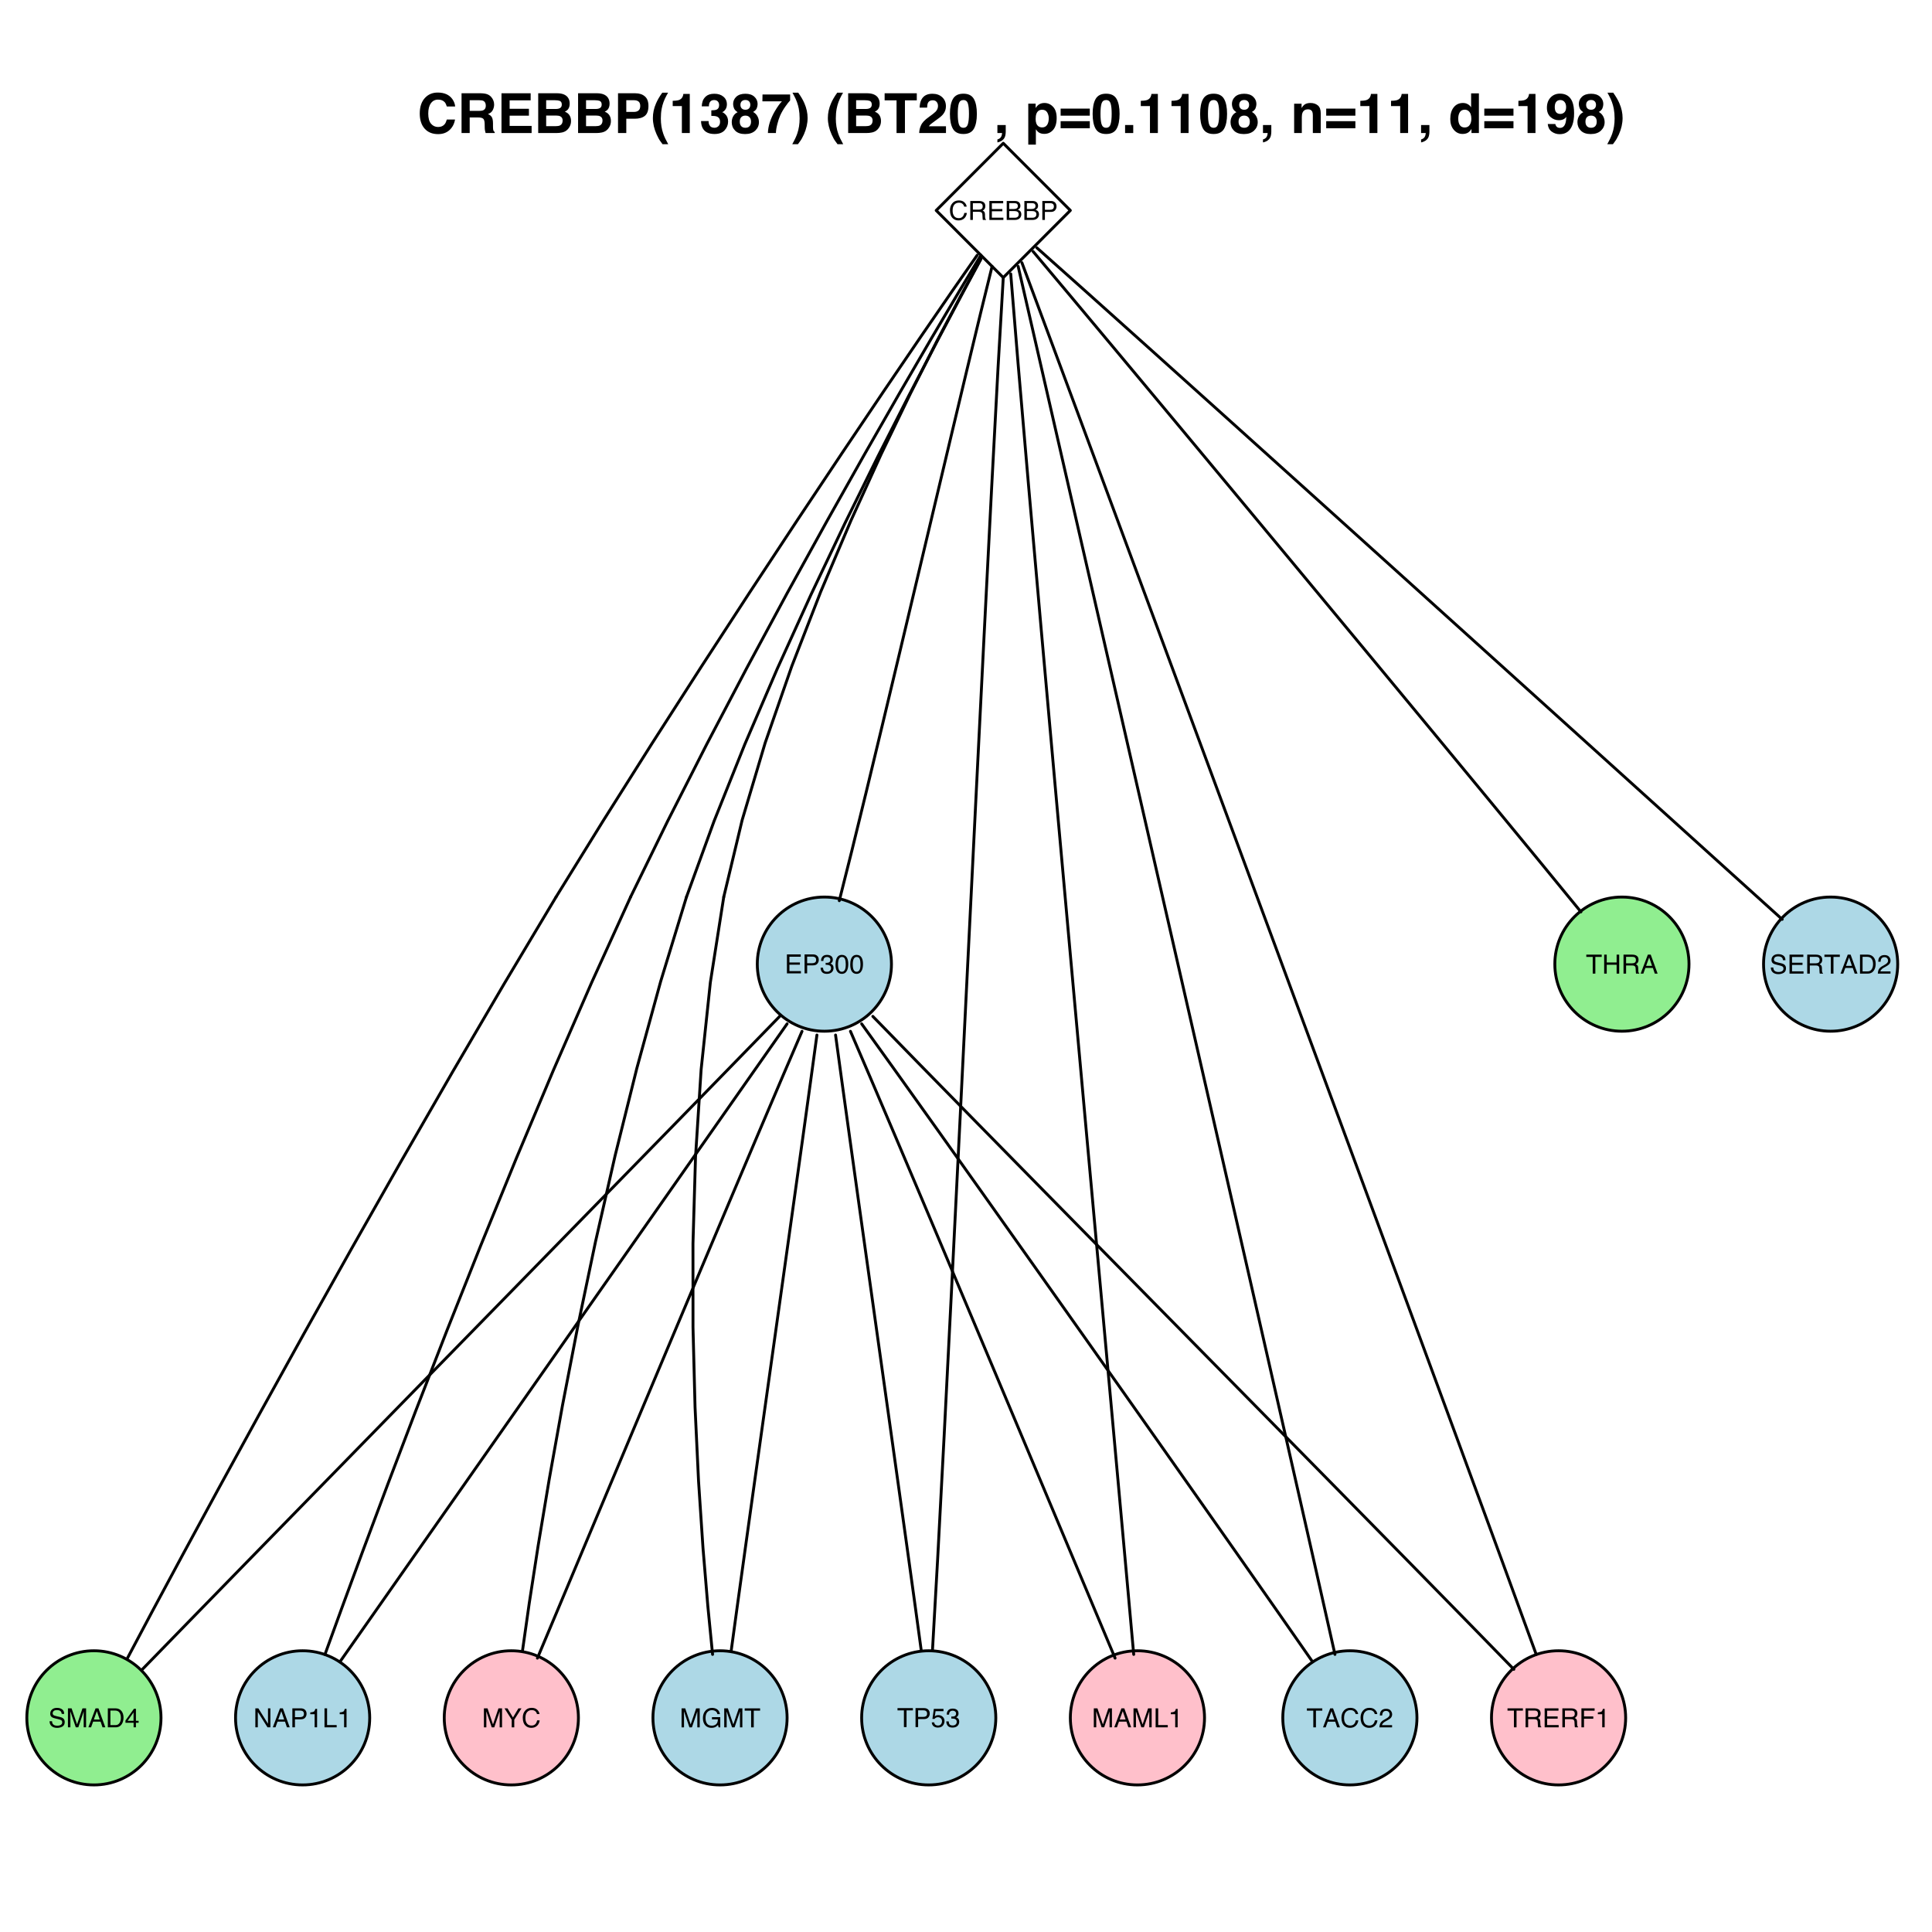 <?xml version="1.0" encoding="UTF-8"?>
<svg xmlns="http://www.w3.org/2000/svg" xmlns:xlink="http://www.w3.org/1999/xlink" width="504pt" height="504pt" viewBox="0 0 504 504" version="1.1">
<defs>
<g>
<symbol overflow="visible" id="glyph0-0">
<path style="stroke:none;" d="M 0.219 0 L 0.219 -4.953 L 4.156 -4.953 L 4.156 0 Z M 3.531 -0.625 L 3.531 -4.328 L 0.844 -4.328 L 0.844 -0.625 Z "/>
</symbol>
<symbol overflow="visible" id="glyph0-1">
<path style="stroke:none;" d="M 2.609 -5.094 C 3.234 -5.094 3.719 -4.926 4.062 -4.594 C 4.414 -4.258 4.613 -3.883 4.656 -3.469 L 4 -3.469 C 3.926 -3.789 3.773 -4.039 3.547 -4.219 C 3.328 -4.406 3.02 -4.5 2.625 -4.5 C 2.133 -4.5 1.738 -4.328 1.438 -3.984 C 1.133 -3.648 0.984 -3.129 0.984 -2.422 C 0.984 -1.836 1.117 -1.363 1.391 -1 C 1.66 -0.645 2.066 -0.469 2.609 -0.469 C 3.098 -0.469 3.473 -0.656 3.734 -1.031 C 3.867 -1.227 3.973 -1.492 4.047 -1.828 L 4.703 -1.828 C 4.641 -1.297 4.445 -0.859 4.125 -0.516 C 3.727 -0.086 3.195 0.125 2.531 0.125 C 1.945 0.125 1.461 -0.047 1.078 -0.391 C 0.555 -0.848 0.297 -1.562 0.297 -2.531 C 0.297 -3.258 0.492 -3.859 0.891 -4.328 C 1.305 -4.836 1.879 -5.094 2.609 -5.094 Z M 2.484 -5.094 Z "/>
</symbol>
<symbol overflow="visible" id="glyph0-2">
<path style="stroke:none;" d="M 2.828 -2.688 C 3.141 -2.688 3.383 -2.75 3.562 -2.875 C 3.75 -3 3.844 -3.223 3.844 -3.547 C 3.844 -3.898 3.719 -4.145 3.469 -4.281 C 3.332 -4.344 3.148 -4.375 2.922 -4.375 L 1.281 -4.375 L 1.281 -2.688 Z M 0.609 -4.953 L 2.906 -4.953 C 3.281 -4.953 3.586 -4.895 3.828 -4.781 C 4.297 -4.57 4.531 -4.188 4.531 -3.625 C 4.531 -3.32 4.469 -3.078 4.344 -2.891 C 4.227 -2.703 4.055 -2.551 3.828 -2.438 C 4.023 -2.352 4.172 -2.25 4.266 -2.125 C 4.367 -2 4.426 -1.789 4.438 -1.5 L 4.453 -0.844 C 4.461 -0.645 4.477 -0.504 4.5 -0.422 C 4.539 -0.254 4.613 -0.148 4.719 -0.109 L 4.719 0 L 3.891 0 C 3.867 -0.039 3.852 -0.094 3.844 -0.156 C 3.832 -0.227 3.82 -0.363 3.812 -0.562 L 3.766 -1.375 C 3.754 -1.707 3.633 -1.926 3.406 -2.031 C 3.281 -2.094 3.082 -2.125 2.812 -2.125 L 1.281 -2.125 L 1.281 0 L 0.609 0 Z "/>
</symbol>
<symbol overflow="visible" id="glyph0-3">
<path style="stroke:none;" d="M 0.594 -4.953 L 4.203 -4.953 L 4.203 -4.344 L 1.25 -4.344 L 1.25 -2.844 L 3.984 -2.844 L 3.984 -2.266 L 1.25 -2.266 L 1.25 -0.594 L 4.25 -0.594 L 4.25 0 L 0.594 0 Z M 2.422 -4.953 Z "/>
</symbol>
<symbol overflow="visible" id="glyph0-4">
<path style="stroke:none;" d="M 2.391 -2.859 C 2.672 -2.859 2.891 -2.898 3.047 -2.984 C 3.297 -3.098 3.422 -3.316 3.422 -3.641 C 3.422 -3.961 3.289 -4.18 3.031 -4.297 C 2.875 -4.359 2.648 -4.391 2.359 -4.391 L 1.172 -4.391 L 1.172 -2.859 Z M 2.609 -0.578 C 3.023 -0.578 3.32 -0.695 3.5 -0.938 C 3.602 -1.082 3.656 -1.266 3.656 -1.484 C 3.656 -1.836 3.492 -2.082 3.172 -2.219 C 3.004 -2.281 2.781 -2.312 2.5 -2.312 L 1.172 -2.312 L 1.172 -0.578 Z M 0.516 -4.953 L 2.641 -4.953 C 3.211 -4.953 3.625 -4.781 3.875 -4.438 C 4.02 -4.227 4.094 -3.988 4.094 -3.719 C 4.094 -3.406 4.004 -3.148 3.828 -2.953 C 3.734 -2.848 3.598 -2.754 3.422 -2.672 C 3.68 -2.566 3.875 -2.457 4 -2.344 C 4.219 -2.125 4.328 -1.828 4.328 -1.453 C 4.328 -1.129 4.227 -0.836 4.031 -0.578 C 3.727 -0.191 3.254 0 2.609 0 L 0.516 0 Z "/>
</symbol>
<symbol overflow="visible" id="glyph0-5">
<path style="stroke:none;" d="M 0.594 -4.953 L 2.812 -4.953 C 3.258 -4.953 3.617 -4.828 3.891 -4.578 C 4.16 -4.328 4.297 -3.977 4.297 -3.531 C 4.297 -3.145 4.172 -2.805 3.922 -2.516 C 3.68 -2.234 3.312 -2.094 2.812 -2.094 L 1.266 -2.094 L 1.266 0 L 0.594 0 Z M 3.609 -3.531 C 3.609 -3.895 3.473 -4.141 3.203 -4.266 C 3.055 -4.336 2.852 -4.375 2.594 -4.375 L 1.266 -4.375 L 1.266 -2.656 L 2.594 -2.656 C 2.895 -2.656 3.141 -2.719 3.328 -2.844 C 3.516 -2.977 3.609 -3.207 3.609 -3.531 Z "/>
</symbol>
<symbol overflow="visible" id="glyph0-6">
<path style="stroke:none;" d="M 1.797 0.125 C 1.223 0.125 0.805 -0.031 0.547 -0.344 C 0.297 -0.656 0.172 -1.035 0.172 -1.484 L 0.797 -1.484 C 0.828 -1.172 0.883 -0.941 0.969 -0.797 C 1.125 -0.547 1.41 -0.422 1.828 -0.422 C 2.148 -0.422 2.406 -0.504 2.594 -0.672 C 2.789 -0.848 2.891 -1.07 2.891 -1.344 C 2.891 -1.676 2.785 -1.906 2.578 -2.031 C 2.379 -2.164 2.098 -2.234 1.734 -2.234 C 1.691 -2.234 1.648 -2.234 1.609 -2.234 C 1.566 -2.234 1.523 -2.234 1.484 -2.234 L 1.484 -2.766 C 1.547 -2.754 1.598 -2.75 1.641 -2.75 C 1.68 -2.75 1.727 -2.75 1.781 -2.75 C 2.008 -2.75 2.195 -2.785 2.344 -2.859 C 2.594 -2.984 2.719 -3.207 2.719 -3.531 C 2.719 -3.77 2.633 -3.953 2.469 -4.078 C 2.301 -4.211 2.102 -4.281 1.875 -4.281 C 1.469 -4.281 1.188 -4.145 1.031 -3.875 C 0.945 -3.727 0.898 -3.52 0.891 -3.25 L 0.281 -3.25 C 0.281 -3.602 0.352 -3.906 0.5 -4.156 C 0.75 -4.602 1.188 -4.828 1.812 -4.828 C 2.301 -4.828 2.68 -4.719 2.953 -4.5 C 3.223 -4.281 3.359 -3.961 3.359 -3.547 C 3.359 -3.254 3.273 -3.016 3.109 -2.828 C 3.016 -2.711 2.891 -2.625 2.734 -2.562 C 2.984 -2.488 3.18 -2.352 3.328 -2.156 C 3.473 -1.957 3.547 -1.719 3.547 -1.438 C 3.547 -0.969 3.391 -0.586 3.078 -0.297 C 2.773 -0.016 2.348 0.125 1.797 0.125 Z "/>
</symbol>
<symbol overflow="visible" id="glyph0-7">
<path style="stroke:none;" d="M 1.875 -4.828 C 2.5 -4.828 2.945 -4.57 3.219 -4.062 C 3.438 -3.656 3.547 -3.109 3.547 -2.422 C 3.547 -1.766 3.445 -1.223 3.25 -0.797 C 2.969 -0.18 2.504 0.125 1.859 0.125 C 1.285 0.125 0.852 -0.125 0.562 -0.625 C 0.332 -1.039 0.219 -1.602 0.219 -2.312 C 0.219 -2.863 0.285 -3.336 0.422 -3.734 C 0.691 -4.461 1.176 -4.828 1.875 -4.828 Z M 1.859 -0.422 C 2.172 -0.422 2.422 -0.562 2.609 -0.844 C 2.797 -1.125 2.891 -1.641 2.891 -2.391 C 2.891 -2.941 2.82 -3.395 2.688 -3.75 C 2.551 -4.102 2.289 -4.281 1.906 -4.281 C 1.551 -4.281 1.289 -4.113 1.125 -3.781 C 0.957 -3.445 0.875 -2.953 0.875 -2.297 C 0.875 -1.797 0.926 -1.398 1.031 -1.109 C 1.195 -0.648 1.473 -0.422 1.859 -0.422 Z "/>
</symbol>
<symbol overflow="visible" id="glyph0-8">
<path style="stroke:none;" d="M 0.969 -1.594 C 0.977 -1.312 1.039 -1.082 1.156 -0.906 C 1.383 -0.582 1.781 -0.422 2.344 -0.422 C 2.594 -0.422 2.82 -0.457 3.031 -0.531 C 3.426 -0.664 3.625 -0.914 3.625 -1.281 C 3.625 -1.551 3.539 -1.742 3.375 -1.859 C 3.207 -1.961 2.941 -2.055 2.578 -2.141 L 1.906 -2.297 C 1.469 -2.398 1.156 -2.508 0.969 -2.625 C 0.656 -2.832 0.5 -3.141 0.5 -3.547 C 0.5 -3.992 0.648 -4.359 0.953 -4.641 C 1.266 -4.93 1.703 -5.078 2.266 -5.078 C 2.785 -5.078 3.227 -4.953 3.594 -4.703 C 3.957 -4.453 4.141 -4.051 4.141 -3.5 L 3.5 -3.5 C 3.469 -3.758 3.398 -3.961 3.297 -4.109 C 3.086 -4.367 2.738 -4.5 2.25 -4.5 C 1.852 -4.5 1.566 -4.414 1.391 -4.25 C 1.223 -4.082 1.141 -3.891 1.141 -3.672 C 1.141 -3.43 1.238 -3.254 1.438 -3.141 C 1.57 -3.066 1.875 -2.973 2.344 -2.859 L 3.031 -2.703 C 3.363 -2.629 3.625 -2.523 3.812 -2.391 C 4.125 -2.16 4.281 -1.828 4.281 -1.391 C 4.281 -0.836 4.078 -0.441 3.672 -0.203 C 3.273 0.023 2.816 0.141 2.297 0.141 C 1.68 0.141 1.195 -0.016 0.844 -0.328 C 0.5 -0.641 0.328 -1.062 0.328 -1.594 Z M 2.312 -5.094 Z "/>
</symbol>
<symbol overflow="visible" id="glyph0-9">
<path style="stroke:none;" d="M 0.516 -4.953 L 1.469 -4.953 L 2.891 -0.766 L 4.312 -4.953 L 5.25 -4.953 L 5.25 0 L 4.625 0 L 4.625 -2.922 C 4.625 -3.023 4.625 -3.191 4.625 -3.422 C 4.633 -3.66 4.641 -3.91 4.641 -4.172 L 3.219 0 L 2.562 0 L 1.141 -4.172 L 1.141 -4.031 C 1.141 -3.906 1.141 -3.719 1.141 -3.469 C 1.148 -3.219 1.156 -3.035 1.156 -2.922 L 1.156 0 L 0.516 0 Z "/>
</symbol>
<symbol overflow="visible" id="glyph0-10">
<path style="stroke:none;" d="M 3.062 -2.031 L 2.312 -4.219 L 1.516 -2.031 Z M 1.969 -4.953 L 2.719 -4.953 L 4.516 0 L 3.781 0 L 3.281 -1.484 L 1.328 -1.484 L 0.797 0 L 0.094 0 Z M 2.312 -4.953 Z "/>
</symbol>
<symbol overflow="visible" id="glyph0-11">
<path style="stroke:none;" d="M 2.422 -0.578 C 2.648 -0.578 2.836 -0.598 2.984 -0.641 C 3.242 -0.734 3.457 -0.906 3.625 -1.156 C 3.758 -1.352 3.859 -1.609 3.922 -1.922 C 3.953 -2.109 3.969 -2.281 3.969 -2.438 C 3.969 -3.051 3.844 -3.523 3.594 -3.859 C 3.352 -4.203 2.961 -4.375 2.422 -4.375 L 1.234 -4.375 L 1.234 -0.578 Z M 0.562 -4.953 L 2.562 -4.953 C 3.238 -4.953 3.766 -4.711 4.141 -4.234 C 4.484 -3.797 4.656 -3.234 4.656 -2.547 C 4.656 -2.023 4.555 -1.551 4.359 -1.125 C 4.004 -0.375 3.406 0 2.562 0 L 0.562 0 Z "/>
</symbol>
<symbol overflow="visible" id="glyph0-12">
<path style="stroke:none;" d="M 2.281 -1.703 L 2.281 -3.891 L 0.734 -1.703 Z M 2.297 0 L 2.297 -1.188 L 0.172 -1.188 L 0.172 -1.781 L 2.391 -4.844 L 2.906 -4.844 L 2.906 -1.703 L 3.609 -1.703 L 3.609 -1.188 L 2.906 -1.188 L 2.906 0 Z "/>
</symbol>
<symbol overflow="visible" id="glyph0-13">
<path style="stroke:none;" d="M 0.531 -4.953 L 1.312 -4.953 L 3.828 -0.938 L 3.828 -4.953 L 4.453 -4.953 L 4.453 0 L 3.703 0 L 1.172 -4.016 L 1.172 0 L 0.531 0 Z M 2.453 -4.953 Z "/>
</symbol>
<symbol overflow="visible" id="glyph0-14">
<path style="stroke:none;" d="M 0.656 -3.422 L 0.656 -3.891 C 1.094 -3.93 1.398 -4 1.578 -4.094 C 1.754 -4.195 1.883 -4.438 1.969 -4.812 L 2.438 -4.812 L 2.438 0 L 1.797 0 L 1.797 -3.422 Z "/>
</symbol>
<symbol overflow="visible" id="glyph0-15">
<path style="stroke:none;" d="M 0.531 -4.953 L 1.203 -4.953 L 1.203 -0.594 L 3.703 -0.594 L 3.703 0 L 0.531 0 Z "/>
</symbol>
<symbol overflow="visible" id="glyph0-16">
<path style="stroke:none;" d="M 0.141 -4.953 L 0.922 -4.953 L 2.344 -2.578 L 3.766 -4.953 L 4.562 -4.953 L 2.688 -2 L 2.688 0 L 2.016 0 L 2.016 -2 Z M 2.359 -4.953 Z "/>
</symbol>
<symbol overflow="visible" id="glyph0-17">
<path style="stroke:none;" d="M 2.672 -5.078 C 3.129 -5.078 3.531 -4.988 3.875 -4.812 C 4.363 -4.551 4.664 -4.098 4.781 -3.453 L 4.109 -3.453 C 4.035 -3.816 3.867 -4.078 3.609 -4.234 C 3.359 -4.398 3.039 -4.484 2.656 -4.484 C 2.195 -4.484 1.805 -4.312 1.484 -3.969 C 1.172 -3.625 1.016 -3.113 1.016 -2.438 C 1.016 -1.844 1.145 -1.359 1.406 -0.984 C 1.664 -0.617 2.086 -0.438 2.672 -0.438 C 3.117 -0.438 3.488 -0.566 3.781 -0.828 C 4.07 -1.086 4.223 -1.508 4.234 -2.094 L 2.688 -2.094 L 2.688 -2.656 L 4.859 -2.656 L 4.859 0 L 4.422 0 L 4.266 -0.641 C 4.035 -0.391 3.832 -0.219 3.656 -0.125 C 3.363 0.039 2.992 0.125 2.547 0.125 C 1.953 0.125 1.445 -0.062 1.031 -0.438 C 0.562 -0.914 0.328 -1.57 0.328 -2.406 C 0.328 -3.227 0.555 -3.883 1.016 -4.375 C 1.441 -4.844 1.992 -5.078 2.672 -5.078 Z M 2.562 -5.094 Z "/>
</symbol>
<symbol overflow="visible" id="glyph0-18">
<path style="stroke:none;" d="M 4.125 -4.953 L 4.125 -4.359 L 2.469 -4.359 L 2.469 0 L 1.781 0 L 1.781 -4.359 L 0.109 -4.359 L 0.109 -4.953 Z "/>
</symbol>
<symbol overflow="visible" id="glyph0-19">
<path style="stroke:none;" d="M 0.859 -1.234 C 0.891 -0.891 1.047 -0.648 1.328 -0.516 C 1.473 -0.441 1.641 -0.406 1.828 -0.406 C 2.191 -0.406 2.457 -0.52 2.625 -0.75 C 2.801 -0.977 2.891 -1.234 2.891 -1.516 C 2.891 -1.848 2.785 -2.109 2.578 -2.297 C 2.379 -2.484 2.133 -2.578 1.844 -2.578 C 1.633 -2.578 1.453 -2.535 1.297 -2.453 C 1.148 -2.367 1.023 -2.258 0.922 -2.125 L 0.391 -2.141 L 0.766 -4.75 L 3.281 -4.75 L 3.281 -4.156 L 1.219 -4.156 L 1.016 -2.812 C 1.129 -2.906 1.234 -2.973 1.328 -3.016 C 1.516 -3.086 1.723 -3.125 1.953 -3.125 C 2.398 -3.125 2.773 -2.977 3.078 -2.688 C 3.391 -2.406 3.547 -2.047 3.547 -1.609 C 3.547 -1.148 3.406 -0.742 3.125 -0.391 C 2.844 -0.047 2.395 0.125 1.781 0.125 C 1.383 0.125 1.035 0.016 0.734 -0.203 C 0.43 -0.43 0.258 -0.773 0.219 -1.234 Z "/>
</symbol>
<symbol overflow="visible" id="glyph0-20">
<path style="stroke:none;" d="M 0.547 -4.953 L 1.219 -4.953 L 1.219 -2.906 L 3.797 -2.906 L 3.797 -4.953 L 4.469 -4.953 L 4.469 0 L 3.797 0 L 3.797 -2.312 L 1.219 -2.312 L 1.219 0 L 0.547 0 Z "/>
</symbol>
<symbol overflow="visible" id="glyph0-21">
<path style="stroke:none;" d="M 0.219 0 C 0.238 -0.414 0.32 -0.773 0.469 -1.078 C 0.625 -1.391 0.914 -1.672 1.344 -1.922 L 2 -2.297 C 2.289 -2.461 2.492 -2.609 2.609 -2.734 C 2.797 -2.922 2.891 -3.133 2.891 -3.375 C 2.891 -3.656 2.801 -3.879 2.625 -4.047 C 2.457 -4.211 2.234 -4.297 1.953 -4.297 C 1.535 -4.297 1.25 -4.133 1.094 -3.812 C 1.008 -3.645 0.961 -3.41 0.953 -3.109 L 0.328 -3.109 C 0.336 -3.535 0.414 -3.879 0.562 -4.141 C 0.832 -4.609 1.297 -4.844 1.953 -4.844 C 2.504 -4.844 2.906 -4.691 3.156 -4.391 C 3.414 -4.098 3.547 -3.77 3.547 -3.406 C 3.547 -3.008 3.41 -2.676 3.141 -2.406 C 2.984 -2.25 2.703 -2.055 2.297 -1.828 L 1.844 -1.578 C 1.613 -1.453 1.438 -1.332 1.312 -1.219 C 1.094 -1.031 0.953 -0.816 0.891 -0.578 L 3.531 -0.578 L 3.531 0 Z "/>
</symbol>
<symbol overflow="visible" id="glyph0-22">
<path style="stroke:none;" d="M 0.594 -4.953 L 4.031 -4.953 L 4.031 -4.344 L 1.266 -4.344 L 1.266 -2.844 L 3.688 -2.844 L 3.688 -2.25 L 1.266 -2.25 L 1.266 0 L 0.594 0 Z "/>
</symbol>
<symbol overflow="visible" id="glyph1-0">
<path style="stroke:none;" d="M 1.078 0 L 1.078 -10.375 L 9.438 -10.375 L 9.438 0 Z M 8.141 -1.297 L 8.141 -9.078 L 2.375 -9.078 L 2.375 -1.297 Z "/>
</symbol>
<symbol overflow="visible" id="glyph1-1">
<path style="stroke:none;" d="M 0.641 -5.094 C 0.641 -6.906 1.129 -8.301 2.109 -9.281 C 2.953 -10.133 4.023 -10.562 5.328 -10.562 C 7.066 -10.562 8.344 -9.988 9.156 -8.844 C 9.594 -8.207 9.832 -7.566 9.875 -6.922 L 7.703 -6.922 C 7.555 -7.41 7.375 -7.785 7.156 -8.047 C 6.758 -8.492 6.176 -8.719 5.406 -8.719 C 4.625 -8.719 4.004 -8.398 3.547 -7.766 C 3.086 -7.129 2.859 -6.227 2.859 -5.062 C 2.859 -3.895 3.098 -3.02 3.578 -2.438 C 4.066 -1.863 4.68 -1.578 5.422 -1.578 C 6.18 -1.578 6.758 -1.828 7.156 -2.328 C 7.375 -2.598 7.555 -3 7.703 -3.531 L 9.844 -3.531 C 9.656 -2.406 9.176 -1.488 8.406 -0.781 C 7.633 -0.07 6.645 0.281 5.438 0.281 C 3.945 0.281 2.773 -0.191 1.922 -1.141 C 1.066 -2.109 0.641 -3.426 0.641 -5.094 Z M 5.266 -10.688 Z "/>
</symbol>
<symbol overflow="visible" id="glyph1-2">
<path style="stroke:none;" d="M 3.266 -8.562 L 3.266 -5.781 L 5.719 -5.781 C 6.207 -5.781 6.57 -5.836 6.812 -5.953 C 7.25 -6.148 7.469 -6.539 7.469 -7.125 C 7.469 -7.75 7.258 -8.172 6.844 -8.391 C 6.602 -8.504 6.25 -8.562 5.781 -8.562 Z M 6.234 -10.375 C 6.961 -10.352 7.52 -10.258 7.906 -10.094 C 8.301 -9.938 8.633 -9.695 8.906 -9.375 C 9.133 -9.113 9.312 -8.82 9.438 -8.5 C 9.57 -8.188 9.641 -7.828 9.641 -7.422 C 9.641 -6.922 9.516 -6.43 9.266 -5.953 C 9.016 -5.484 8.602 -5.148 8.031 -4.953 C 8.508 -4.754 8.848 -4.477 9.047 -4.125 C 9.242 -3.781 9.344 -3.242 9.344 -2.516 L 9.344 -1.812 C 9.344 -1.344 9.363 -1.02 9.406 -0.844 C 9.457 -0.582 9.586 -0.391 9.797 -0.266 L 9.797 0 L 7.422 0 C 7.348 -0.227 7.301 -0.414 7.281 -0.562 C 7.219 -0.844 7.188 -1.141 7.188 -1.453 L 7.172 -2.406 C 7.16 -3.07 7.035 -3.516 6.797 -3.734 C 6.566 -3.953 6.133 -4.062 5.5 -4.062 L 3.266 -4.062 L 3.266 0 L 1.141 0 L 1.141 -10.375 Z "/>
</symbol>
<symbol overflow="visible" id="glyph1-3">
<path style="stroke:none;" d="M 8.766 -8.531 L 3.281 -8.531 L 3.281 -6.328 L 8.312 -6.328 L 8.312 -4.531 L 3.281 -4.531 L 3.281 -1.859 L 9.016 -1.859 L 9.016 0 L 1.156 0 L 1.156 -10.375 L 8.766 -10.375 Z "/>
</symbol>
<symbol overflow="visible" id="glyph1-4">
<path style="stroke:none;" d="M 3.203 -8.562 L 3.203 -6.281 L 5.75 -6.281 C 6.195 -6.281 6.562 -6.363 6.844 -6.531 C 7.133 -6.707 7.281 -7.016 7.281 -7.453 C 7.281 -7.93 7.094 -8.25 6.719 -8.406 C 6.395 -8.508 5.984 -8.562 5.484 -8.562 Z M 3.203 -4.562 L 3.203 -1.797 L 5.75 -1.797 C 6.195 -1.797 6.551 -1.859 6.812 -1.984 C 7.27 -2.211 7.5 -2.645 7.5 -3.281 C 7.5 -3.82 7.273 -4.191 6.828 -4.391 C 6.578 -4.504 6.227 -4.562 5.781 -4.562 Z M 6.172 -10.375 C 7.441 -10.352 8.344 -9.984 8.875 -9.266 C 9.188 -8.828 9.344 -8.301 9.344 -7.688 C 9.344 -7.051 9.188 -6.539 8.875 -6.156 C 8.695 -5.938 8.43 -5.738 8.078 -5.562 C 8.609 -5.375 9.008 -5.07 9.281 -4.656 C 9.551 -4.238 9.688 -3.727 9.688 -3.125 C 9.688 -2.508 9.531 -1.961 9.219 -1.484 C 9.02 -1.148 8.773 -0.875 8.484 -0.656 C 8.148 -0.406 7.754 -0.234 7.297 -0.141 C 6.848 -0.047 6.359 0 5.828 0 L 1.125 0 L 1.125 -10.375 Z "/>
</symbol>
<symbol overflow="visible" id="glyph1-5">
<path style="stroke:none;" d="M 6.938 -7.062 C 6.938 -7.602 6.789 -7.988 6.5 -8.219 C 6.219 -8.445 5.82 -8.562 5.312 -8.562 L 3.297 -8.562 L 3.297 -5.516 L 5.312 -5.516 C 5.82 -5.516 6.219 -5.641 6.5 -5.891 C 6.789 -6.141 6.938 -6.531 6.938 -7.062 Z M 9.078 -7.078 C 9.078 -5.859 8.766 -4.992 8.141 -4.484 C 7.523 -3.984 6.645 -3.734 5.5 -3.734 L 3.297 -3.734 L 3.297 0 L 1.141 0 L 1.141 -10.375 L 5.656 -10.375 C 6.695 -10.375 7.523 -10.102 8.141 -9.562 C 8.766 -9.031 9.078 -8.203 9.078 -7.078 Z "/>
</symbol>
<symbol overflow="visible" id="glyph1-6">
<path style="stroke:none;" d="M 1.453 -7.75 C 1.816 -8.613 2.359 -9.539 3.078 -10.531 L 4.594 -10.531 L 4.156 -9.75 C 3.562 -8.664 3.148 -7.531 2.922 -6.344 C 2.773 -5.562 2.703 -4.711 2.703 -3.797 C 2.703 -2.359 2.91 -1.039 3.328 0.156 C 3.566 0.875 4 1.789 4.625 2.906 L 3.141 2.906 L 2.641 2.219 C 2.316 1.812 1.973 1.195 1.609 0.375 C 0.953 -1.082 0.625 -2.516 0.625 -3.922 C 0.625 -5.211 0.898 -6.488 1.453 -7.75 Z "/>
</symbol>
<symbol overflow="visible" id="glyph1-7">
<path style="stroke:none;" d="M 1 -7.031 L 1 -8.406 C 1.633 -8.426 2.078 -8.469 2.328 -8.531 C 2.734 -8.613 3.062 -8.789 3.312 -9.062 C 3.488 -9.238 3.617 -9.484 3.703 -9.797 C 3.754 -9.973 3.781 -10.109 3.781 -10.203 L 5.453 -10.203 L 5.453 0 L 3.391 0 L 3.391 -7.031 Z "/>
</symbol>
<symbol overflow="visible" id="glyph1-8">
<path style="stroke:none;" d="M 2.344 -3.125 C 2.344 -2.719 2.41 -2.383 2.547 -2.125 C 2.785 -1.625 3.227 -1.375 3.875 -1.375 C 4.27 -1.375 4.613 -1.508 4.906 -1.781 C 5.195 -2.051 5.344 -2.441 5.344 -2.953 C 5.344 -3.617 5.07 -4.066 4.531 -4.297 C 4.219 -4.422 3.727 -4.484 3.062 -4.484 L 3.062 -5.922 C 3.719 -5.93 4.176 -5.992 4.438 -6.109 C 4.875 -6.305 5.094 -6.703 5.094 -7.297 C 5.094 -7.691 4.977 -8.008 4.75 -8.25 C 4.531 -8.488 4.211 -8.609 3.797 -8.609 C 3.328 -8.609 2.977 -8.457 2.75 -8.156 C 2.531 -7.863 2.426 -7.469 2.438 -6.969 L 0.562 -6.969 C 0.582 -7.469 0.672 -7.945 0.828 -8.406 C 0.984 -8.801 1.238 -9.172 1.594 -9.516 C 1.852 -9.754 2.164 -9.938 2.531 -10.062 C 2.895 -10.188 3.336 -10.25 3.859 -10.25 C 4.836 -10.25 5.625 -9.992 6.219 -9.484 C 6.82 -8.984 7.125 -8.312 7.125 -7.469 C 7.125 -6.863 6.941 -6.352 6.578 -5.938 C 6.359 -5.688 6.125 -5.516 5.875 -5.422 C 6.062 -5.422 6.328 -5.258 6.672 -4.938 C 7.18 -4.469 7.438 -3.82 7.438 -3 C 7.438 -2.133 7.133 -1.375 6.531 -0.719 C 5.938 -0.07 5.055 0.25 3.891 0.25 C 2.441 0.25 1.438 -0.219 0.875 -1.156 C 0.57 -1.656 0.406 -2.312 0.375 -3.125 Z "/>
</symbol>
<symbol overflow="visible" id="glyph1-9">
<path style="stroke:none;" d="M 2.469 -2.969 C 2.469 -2.457 2.598 -2.062 2.859 -1.781 C 3.117 -1.508 3.477 -1.375 3.938 -1.375 C 4.395 -1.375 4.754 -1.508 5.016 -1.781 C 5.273 -2.062 5.406 -2.457 5.406 -2.969 C 5.406 -3.488 5.27 -3.879 5 -4.141 C 4.738 -4.41 4.383 -4.547 3.938 -4.547 C 3.477 -4.547 3.117 -4.41 2.859 -4.141 C 2.598 -3.879 2.469 -3.488 2.469 -2.969 Z M 0.375 -2.828 C 0.375 -3.398 0.504 -3.914 0.766 -4.375 C 1.023 -4.844 1.406 -5.195 1.906 -5.438 C 1.414 -5.758 1.098 -6.109 0.953 -6.484 C 0.805 -6.867 0.734 -7.227 0.734 -7.562 C 0.734 -8.312 1.008 -8.945 1.562 -9.469 C 2.125 -9.988 2.914 -10.25 3.938 -10.25 C 4.945 -10.25 5.727 -9.988 6.281 -9.469 C 6.844 -8.945 7.125 -8.312 7.125 -7.562 C 7.125 -7.227 7.051 -6.867 6.906 -6.484 C 6.758 -6.109 6.441 -5.781 5.953 -5.5 C 6.453 -5.219 6.828 -4.844 7.078 -4.375 C 7.336 -3.914 7.469 -3.398 7.469 -2.828 C 7.469 -1.973 7.148 -1.242 6.516 -0.641 C 5.879 -0.035 4.988 0.266 3.844 0.266 C 2.707 0.266 1.844 -0.035 1.25 -0.641 C 0.664 -1.242 0.375 -1.973 0.375 -2.828 Z M 2.641 -7.344 C 2.641 -6.969 2.754 -6.66 2.984 -6.422 C 3.211 -6.191 3.531 -6.078 3.938 -6.078 C 4.344 -6.078 4.656 -6.191 4.875 -6.422 C 5.102 -6.66 5.219 -6.969 5.219 -7.344 C 5.219 -7.75 5.102 -8.062 4.875 -8.281 C 4.656 -8.508 4.344 -8.625 3.938 -8.625 C 3.531 -8.625 3.211 -8.508 2.984 -8.281 C 2.754 -8.062 2.641 -7.75 2.641 -7.344 Z "/>
</symbol>
<symbol overflow="visible" id="glyph1-10">
<path style="stroke:none;" d="M 7.594 -8.5 C 7.289 -8.195 6.875 -7.664 6.344 -6.906 C 5.812 -6.156 5.363 -5.379 5 -4.578 C 4.719 -3.941 4.461 -3.164 4.234 -2.25 C 4.004 -1.332 3.891 -0.582 3.891 0 L 1.797 0 C 1.859 -1.832 2.461 -3.734 3.609 -5.703 C 4.336 -6.93 4.953 -7.785 5.453 -8.266 L 0.359 -8.266 L 0.391 -10.062 L 7.594 -10.062 Z "/>
</symbol>
<symbol overflow="visible" id="glyph1-11">
<path style="stroke:none;" d="M 1.688 -10.531 C 2.406 -9.539 2.945 -8.613 3.312 -7.75 C 3.863 -6.488 4.141 -5.211 4.141 -3.922 C 4.141 -2.516 3.816 -1.082 3.172 0.375 C 2.797 1.195 2.445 1.812 2.125 2.219 L 1.625 2.906 L 0.141 2.906 C 0.766 1.789 1.195 0.875 1.438 0.156 C 1.852 -1.039 2.062 -2.359 2.062 -3.797 C 2.062 -4.711 1.988 -5.562 1.844 -6.344 C 1.613 -7.531 1.203 -8.664 0.609 -9.75 L 0.188 -10.531 Z "/>
</symbol>
<symbol overflow="visible" id="glyph1-12">
<path style="stroke:none;" d=""/>
</symbol>
<symbol overflow="visible" id="glyph1-13">
<path style="stroke:none;" d="M 8.625 -10.375 L 8.625 -8.531 L 5.531 -8.531 L 5.531 0 L 3.344 0 L 3.344 -8.531 L 0.234 -8.531 L 0.234 -10.375 Z "/>
</symbol>
<symbol overflow="visible" id="glyph1-14">
<path style="stroke:none;" d="M 0.453 0 C 0.473 -0.727 0.629 -1.395 0.922 -2 C 1.203 -2.688 1.879 -3.41 2.953 -4.172 C 3.867 -4.828 4.461 -5.297 4.734 -5.578 C 5.148 -6.023 5.359 -6.516 5.359 -7.047 C 5.359 -7.484 5.238 -7.844 5 -8.125 C 4.77 -8.406 4.43 -8.547 3.984 -8.547 C 3.367 -8.547 2.953 -8.32 2.734 -7.875 C 2.609 -7.613 2.535 -7.195 2.516 -6.625 L 0.562 -6.625 C 0.594 -7.488 0.75 -8.188 1.031 -8.719 C 1.57 -9.738 2.523 -10.25 3.891 -10.25 C 4.961 -10.25 5.816 -9.945 6.453 -9.344 C 7.098 -8.75 7.422 -7.961 7.422 -6.984 C 7.422 -6.223 7.191 -5.551 6.734 -4.969 C 6.441 -4.57 5.957 -4.141 5.281 -3.672 L 4.484 -3.094 C 3.984 -2.738 3.641 -2.477 3.453 -2.312 C 3.266 -2.156 3.109 -1.973 2.984 -1.766 L 7.438 -1.766 L 7.438 0 Z "/>
</symbol>
<symbol overflow="visible" id="glyph1-15">
<path style="stroke:none;" d="M 2.5 -5 C 2.5 -3.832 2.594 -2.938 2.781 -2.312 C 2.977 -1.688 3.375 -1.375 3.969 -1.375 C 4.562 -1.375 4.953 -1.688 5.141 -2.312 C 5.328 -2.938 5.422 -3.832 5.422 -5 C 5.422 -6.227 5.328 -7.133 5.141 -7.719 C 4.953 -8.312 4.562 -8.609 3.969 -8.609 C 3.375 -8.609 2.977 -8.312 2.781 -7.719 C 2.594 -7.133 2.5 -6.227 2.5 -5 Z M 3.969 -10.266 C 5.27 -10.266 6.18 -9.805 6.703 -8.891 C 7.223 -7.984 7.484 -6.688 7.484 -5 C 7.484 -3.312 7.223 -2.016 6.703 -1.109 C 6.18 -0.203 5.27 0.25 3.969 0.25 C 2.664 0.25 1.754 -0.203 1.234 -1.109 C 0.711 -2.016 0.453 -3.312 0.453 -5 C 0.453 -6.688 0.711 -7.984 1.234 -8.891 C 1.754 -9.805 2.664 -10.266 3.969 -10.266 Z "/>
</symbol>
<symbol overflow="visible" id="glyph1-16">
<path style="stroke:none;" d="M 0.828 1.672 C 1.234 1.555 1.531 1.363 1.719 1.094 C 1.906 0.832 2.016 0.469 2.047 0 L 0.828 0 L 0.828 -2.094 L 3 -2.094 L 3 -0.281 C 3 0.039 2.957 0.375 2.875 0.719 C 2.789 1.062 2.633 1.363 2.406 1.625 C 2.156 1.895 1.859 2.098 1.516 2.234 C 1.18 2.367 0.953 2.438 0.828 2.438 Z "/>
</symbol>
<symbol overflow="visible" id="glyph1-17">
<path style="stroke:none;" d="M 6.219 -3.828 C 6.219 -4.422 6.082 -4.941 5.812 -5.391 C 5.539 -5.848 5.102 -6.078 4.5 -6.078 C 3.77 -6.078 3.27 -5.734 3 -5.047 C 2.863 -4.68 2.797 -4.219 2.797 -3.656 C 2.797 -2.77 3.031 -2.145 3.5 -1.781 C 3.781 -1.57 4.113 -1.469 4.5 -1.469 C 5.062 -1.469 5.488 -1.68 5.781 -2.109 C 6.07 -2.535 6.219 -3.109 6.219 -3.828 Z M 5.078 -7.844 C 5.973 -7.844 6.727 -7.508 7.344 -6.844 C 7.969 -6.188 8.281 -5.219 8.281 -3.938 C 8.281 -2.582 7.977 -1.551 7.375 -0.844 C 6.77 -0.133 5.988 0.219 5.031 0.219 C 4.414 0.219 3.91 0.066 3.516 -0.234 C 3.285 -0.41 3.066 -0.66 2.859 -0.984 L 2.859 3.016 L 0.875 3.016 L 0.875 -7.672 L 2.797 -7.672 L 2.797 -6.531 C 3.016 -6.863 3.242 -7.129 3.484 -7.328 C 3.93 -7.672 4.461 -7.844 5.078 -7.844 Z "/>
</symbol>
<symbol overflow="visible" id="glyph1-18">
<path style="stroke:none;" d="M 8.125 -6.375 L 8.125 -4.531 L 0.516 -4.531 L 0.516 -6.375 Z M 8.125 -3.094 L 8.125 -1.25 L 0.516 -1.25 L 0.516 -3.094 Z "/>
</symbol>
<symbol overflow="visible" id="glyph1-19">
<path style="stroke:none;" d="M 0.906 -2.094 L 3.031 -2.094 L 3.031 0 L 0.906 0 Z "/>
</symbol>
<symbol overflow="visible" id="glyph1-20">
<path style="stroke:none;" d="M 5.188 -7.844 C 5.977 -7.844 6.625 -7.633 7.125 -7.219 C 7.633 -6.812 7.891 -6.125 7.891 -5.156 L 7.891 0 L 5.828 0 L 5.828 -4.656 C 5.828 -5.062 5.773 -5.375 5.672 -5.594 C 5.473 -5.988 5.098 -6.188 4.547 -6.188 C 3.867 -6.188 3.398 -5.895 3.141 -5.312 C 3.016 -5.008 2.953 -4.625 2.953 -4.156 L 2.953 0 L 0.953 0 L 0.953 -7.656 L 2.891 -7.656 L 2.891 -6.531 C 3.141 -6.926 3.379 -7.211 3.609 -7.391 C 4.023 -7.691 4.551 -7.844 5.188 -7.844 Z M 4.453 -7.875 Z "/>
</symbol>
<symbol overflow="visible" id="glyph1-21">
<path style="stroke:none;" d="M 3.766 -7.844 C 4.223 -7.844 4.633 -7.738 5 -7.531 C 5.363 -7.332 5.656 -7.055 5.875 -6.703 L 5.875 -10.359 L 7.906 -10.359 L 7.906 0 L 5.969 0 L 5.969 -1.062 C 5.676 -0.602 5.348 -0.27 4.984 -0.062 C 4.617 0.133 4.164 0.234 3.625 0.234 C 2.727 0.234 1.973 -0.125 1.359 -0.844 C 0.742 -1.57 0.438 -2.504 0.438 -3.641 C 0.438 -4.941 0.738 -5.969 1.344 -6.719 C 1.945 -7.469 2.754 -7.844 3.766 -7.844 Z M 4.203 -1.453 C 4.766 -1.453 5.191 -1.66 5.484 -2.078 C 5.785 -2.504 5.938 -3.051 5.938 -3.719 C 5.938 -4.656 5.695 -5.328 5.219 -5.734 C 4.938 -5.973 4.602 -6.094 4.219 -6.094 C 3.625 -6.094 3.191 -5.867 2.922 -5.422 C 2.648 -4.984 2.516 -4.438 2.516 -3.781 C 2.516 -3.07 2.648 -2.504 2.922 -2.078 C 3.203 -1.66 3.629 -1.453 4.203 -1.453 Z "/>
</symbol>
<symbol overflow="visible" id="glyph1-22">
<path style="stroke:none;" d="M 0.422 -6.609 C 0.422 -7.703 0.738 -8.586 1.375 -9.266 C 2.008 -9.941 2.828 -10.281 3.828 -10.281 C 5.379 -10.281 6.445 -9.594 7.031 -8.219 C 7.352 -7.445 7.516 -6.426 7.516 -5.156 C 7.516 -3.914 7.359 -2.883 7.047 -2.062 C 6.441 -0.488 5.344 0.297 3.75 0.297 C 2.977 0.297 2.285 0.07 1.672 -0.375 C 1.066 -0.832 0.723 -1.492 0.641 -2.359 L 2.625 -2.359 C 2.676 -2.055 2.801 -1.812 3 -1.625 C 3.207 -1.438 3.484 -1.344 3.828 -1.344 C 4.492 -1.344 4.957 -1.711 5.219 -2.453 C 5.363 -2.848 5.457 -3.438 5.5 -4.219 C 5.312 -3.988 5.117 -3.812 4.922 -3.688 C 4.547 -3.457 4.082 -3.344 3.531 -3.344 C 2.719 -3.344 1.992 -3.625 1.359 -4.188 C 0.734 -4.75 0.422 -5.555 0.422 -6.609 Z M 3.969 -4.984 C 4.238 -4.984 4.5 -5.062 4.75 -5.219 C 5.207 -5.508 5.438 -6.016 5.438 -6.734 C 5.438 -7.305 5.301 -7.758 5.031 -8.094 C 4.758 -8.438 4.391 -8.609 3.922 -8.609 C 3.578 -8.609 3.281 -8.516 3.031 -8.328 C 2.656 -8.023 2.469 -7.516 2.469 -6.797 C 2.469 -6.191 2.586 -5.738 2.828 -5.438 C 3.078 -5.133 3.457 -4.984 3.969 -4.984 Z "/>
</symbol>
</g>
</defs>
<g id="surface9048">
<rect x="0" y="0" width="504" height="504" style="fill:rgb(100%,100%,100%);fill-opacity:1;stroke:none;"/>
<path style="fill-rule:nonzero;fill:rgb(67.843%,84.706%,90.196%);fill-opacity:1;stroke-width:0.75;stroke-linecap:round;stroke-linejoin:round;stroke:rgb(0%,0%,0%);stroke-opacity:1;stroke-miterlimit:10;" d="M 232.555 251.512 C 232.555 261.18 224.719 269.012 215.055 269.012 C 205.391 269.012 197.555 261.18 197.555 251.512 C 197.555 241.848 205.391 234.012 215.055 234.012 C 224.719 234.012 232.555 241.848 232.555 251.512 "/>
<path style="fill-rule:nonzero;fill:rgb(56.471%,93.333%,56.471%);fill-opacity:1;stroke-width:0.75;stroke-linecap:round;stroke-linejoin:round;stroke:rgb(0%,0%,0%);stroke-opacity:1;stroke-miterlimit:10;" d="M 42 448.133 C 42 457.797 34.164 465.633 24.5 465.633 C 14.836 465.633 7 457.797 7 448.133 C 7 438.469 14.836 430.633 24.5 430.633 C 34.164 430.633 42 438.469 42 448.133 "/>
<path style="fill-rule:nonzero;fill:rgb(67.843%,84.706%,90.196%);fill-opacity:1;stroke-width:0.75;stroke-linecap:round;stroke-linejoin:round;stroke:rgb(0%,0%,0%);stroke-opacity:1;stroke-miterlimit:10;" d="M 96.445 448.133 C 96.445 457.797 88.609 465.633 78.945 465.633 C 69.281 465.633 61.445 457.797 61.445 448.133 C 61.445 438.469 69.281 430.633 78.945 430.633 C 88.609 430.633 96.445 438.469 96.445 448.133 "/>
<path style="fill-rule:nonzero;fill:rgb(100%,75.294%,79.608%);fill-opacity:1;stroke-width:0.75;stroke-linecap:round;stroke-linejoin:round;stroke:rgb(0%,0%,0%);stroke-opacity:1;stroke-miterlimit:10;" d="M 150.891 448.133 C 150.891 457.797 143.055 465.633 133.391 465.633 C 123.723 465.633 115.891 457.797 115.891 448.133 C 115.891 438.469 123.723 430.633 133.391 430.633 C 143.055 430.633 150.891 438.469 150.891 448.133 "/>
<path style="fill-rule:nonzero;fill:rgb(67.843%,84.706%,90.196%);fill-opacity:1;stroke-width:0.75;stroke-linecap:round;stroke-linejoin:round;stroke:rgb(0%,0%,0%);stroke-opacity:1;stroke-miterlimit:10;" d="M 205.332 448.133 C 205.332 457.797 197.5 465.633 187.832 465.633 C 178.168 465.633 170.332 457.797 170.332 448.133 C 170.332 438.469 178.168 430.633 187.832 430.633 C 197.5 430.633 205.332 438.469 205.332 448.133 "/>
<path style="fill-rule:nonzero;fill:rgb(67.843%,84.706%,90.196%);fill-opacity:1;stroke-width:0.75;stroke-linecap:round;stroke-linejoin:round;stroke:rgb(0%,0%,0%);stroke-opacity:1;stroke-miterlimit:10;" d="M 259.777 448.133 C 259.777 457.797 251.941 465.633 242.277 465.633 C 232.613 465.633 224.777 457.797 224.777 448.133 C 224.777 438.469 232.613 430.633 242.277 430.633 C 251.941 430.633 259.777 438.469 259.777 448.133 "/>
<path style="fill-rule:nonzero;fill:rgb(56.471%,93.333%,56.471%);fill-opacity:1;stroke-width:0.75;stroke-linecap:round;stroke-linejoin:round;stroke:rgb(0%,0%,0%);stroke-opacity:1;stroke-miterlimit:10;" d="M 440.609 251.512 C 440.609 261.18 432.777 269.012 423.109 269.012 C 413.445 269.012 405.609 261.18 405.609 251.512 C 405.609 241.848 413.445 234.012 423.109 234.012 C 432.777 234.012 440.609 241.848 440.609 251.512 "/>
<path style="fill-rule:nonzero;fill:rgb(100%,75.294%,79.608%);fill-opacity:1;stroke-width:0.75;stroke-linecap:round;stroke-linejoin:round;stroke:rgb(0%,0%,0%);stroke-opacity:1;stroke-miterlimit:10;" d="M 314.223 448.133 C 314.223 457.797 306.387 465.633 296.723 465.633 C 287.059 465.633 279.223 457.797 279.223 448.133 C 279.223 438.469 287.059 430.633 296.723 430.633 C 306.387 430.633 314.223 438.469 314.223 448.133 "/>
<path style="fill-rule:nonzero;fill:rgb(67.843%,84.706%,90.196%);fill-opacity:1;stroke-width:0.75;stroke-linecap:round;stroke-linejoin:round;stroke:rgb(0%,0%,0%);stroke-opacity:1;stroke-miterlimit:10;" d="M 495.055 251.512 C 495.055 261.18 487.219 269.012 477.555 269.012 C 467.891 269.012 460.055 261.18 460.055 251.512 C 460.055 241.848 467.891 234.012 477.555 234.012 C 487.219 234.012 495.055 241.848 495.055 251.512 "/>
<path style="fill-rule:nonzero;fill:rgb(67.843%,84.706%,90.196%);fill-opacity:1;stroke-width:0.75;stroke-linecap:round;stroke-linejoin:round;stroke:rgb(0%,0%,0%);stroke-opacity:1;stroke-miterlimit:10;" d="M 369.641 448.133 C 369.641 457.797 361.805 465.633 352.141 465.633 C 342.473 465.633 334.641 457.797 334.641 448.133 C 334.641 438.469 342.473 430.633 352.141 430.633 C 361.805 430.633 369.641 438.469 369.641 448.133 "/>
<path style="fill-rule:nonzero;fill:rgb(100%,75.294%,79.608%);fill-opacity:1;stroke-width:0.75;stroke-linecap:round;stroke-linejoin:round;stroke:rgb(0%,0%,0%);stroke-opacity:1;stroke-miterlimit:10;" d="M 424.082 448.133 C 424.082 457.797 416.25 465.633 406.582 465.633 C 396.918 465.633 389.082 457.797 389.082 448.133 C 389.082 438.469 396.918 430.633 406.582 430.633 C 416.25 430.633 424.082 438.469 424.082 448.133 "/>
<path style="fill:none;stroke-width:0.75;stroke-linecap:round;stroke-linejoin:round;stroke:rgb(0%,0%,0%);stroke-opacity:1;stroke-miterlimit:10;" d="M 244.223 54.895 L 261.723 37.375 L 279.223 54.895 L 261.723 72.414 L 244.223 54.895 "/>
<g style="fill:rgb(0%,0%,0%);fill-opacity:1;">
  <use xlink:href="#glyph0-1" x="247.523" y="57.379"/>
  <use xlink:href="#glyph0-2" x="252.511" y="57.379"/>
  <use xlink:href="#glyph0-3" x="257.498" y="57.379"/>
  <use xlink:href="#glyph0-4" x="262.105" y="57.379"/>
  <use xlink:href="#glyph0-4" x="266.711" y="57.379"/>
  <use xlink:href="#glyph0-5" x="271.318" y="57.379"/>
</g>
<g style="fill:rgb(0%,0%,0%);fill-opacity:1;">
  <use xlink:href="#glyph0-3" x="204.688" y="253.926"/>
  <use xlink:href="#glyph0-5" x="209.294" y="253.926"/>
  <use xlink:href="#glyph0-6" x="213.9" y="253.926"/>
  <use xlink:href="#glyph0-7" x="217.741" y="253.926"/>
  <use xlink:href="#glyph0-7" x="221.582" y="253.926"/>
</g>
<g style="fill:rgb(0%,0%,0%);fill-opacity:1;">
  <use xlink:href="#glyph0-8" x="12.602" y="450.609"/>
  <use xlink:href="#glyph0-9" x="17.208" y="450.609"/>
  <use xlink:href="#glyph0-10" x="22.961" y="450.609"/>
  <use xlink:href="#glyph0-11" x="27.567" y="450.609"/>
  <use xlink:href="#glyph0-12" x="32.555" y="450.609"/>
</g>
<g style="fill:rgb(0%,0%,0%);fill-opacity:1;">
  <use xlink:href="#glyph0-13" x="66.082" y="450.609"/>
  <use xlink:href="#glyph0-10" x="71.07" y="450.609"/>
  <use xlink:href="#glyph0-5" x="75.676" y="450.609"/>
  <use xlink:href="#glyph0-14" x="80.282" y="450.609"/>
  <use xlink:href="#glyph0-15" x="84.123" y="450.609"/>
  <use xlink:href="#glyph0-14" x="87.964" y="450.609"/>
</g>
<g style="fill:rgb(0%,0%,0%);fill-opacity:1;">
  <use xlink:href="#glyph0-9" x="125.719" y="450.617"/>
  <use xlink:href="#glyph0-16" x="131.472" y="450.617"/>
  <use xlink:href="#glyph0-1" x="136.078" y="450.617"/>
</g>
<g style="fill:rgb(0%,0%,0%);fill-opacity:1;">
  <use xlink:href="#glyph0-9" x="177.285" y="450.617"/>
  <use xlink:href="#glyph0-17" x="183.038" y="450.617"/>
  <use xlink:href="#glyph0-9" x="188.41" y="450.617"/>
  <use xlink:href="#glyph0-18" x="194.163" y="450.617"/>
</g>
<g style="fill:rgb(0%,0%,0%);fill-opacity:1;">
  <use xlink:href="#glyph0-18" x="234.023" y="450.547"/>
  <use xlink:href="#glyph0-5" x="238.242" y="450.547"/>
  <use xlink:href="#glyph0-19" x="242.848" y="450.547"/>
  <use xlink:href="#glyph0-6" x="246.689" y="450.547"/>
</g>
<g style="fill:rgb(0%,0%,0%);fill-opacity:1;">
  <use xlink:href="#glyph0-18" x="413.711" y="253.988"/>
  <use xlink:href="#glyph0-20" x="417.93" y="253.988"/>
  <use xlink:href="#glyph0-2" x="422.917" y="253.988"/>
  <use xlink:href="#glyph0-10" x="427.904" y="253.988"/>
</g>
<g style="fill:rgb(0%,0%,0%);fill-opacity:1;">
  <use xlink:href="#glyph0-9" x="284.824" y="450.609"/>
  <use xlink:href="#glyph0-10" x="290.577" y="450.609"/>
  <use xlink:href="#glyph0-9" x="295.184" y="450.609"/>
  <use xlink:href="#glyph0-15" x="300.937" y="450.609"/>
  <use xlink:href="#glyph0-14" x="304.777" y="450.609"/>
</g>
<g style="fill:rgb(0%,0%,0%);fill-opacity:1;">
  <use xlink:href="#glyph0-8" x="461.629" y="253.988"/>
  <use xlink:href="#glyph0-3" x="466.235" y="253.988"/>
  <use xlink:href="#glyph0-2" x="470.842" y="253.988"/>
  <use xlink:href="#glyph0-18" x="475.829" y="253.988"/>
  <use xlink:href="#glyph0-10" x="480.048" y="253.988"/>
  <use xlink:href="#glyph0-11" x="484.654" y="253.988"/>
  <use xlink:href="#glyph0-21" x="489.642" y="253.988"/>
</g>
<g style="fill:rgb(0%,0%,0%);fill-opacity:1;">
  <use xlink:href="#glyph0-18" x="340.82" y="450.617"/>
  <use xlink:href="#glyph0-10" x="345.039" y="450.617"/>
  <use xlink:href="#glyph0-1" x="349.645" y="450.617"/>
  <use xlink:href="#glyph0-1" x="354.633" y="450.617"/>
  <use xlink:href="#glyph0-21" x="359.62" y="450.617"/>
</g>
<g style="fill:rgb(0%,0%,0%);fill-opacity:1;">
  <use xlink:href="#glyph0-18" x="393.152" y="450.609"/>
  <use xlink:href="#glyph0-2" x="397.371" y="450.609"/>
  <use xlink:href="#glyph0-3" x="402.358" y="450.609"/>
  <use xlink:href="#glyph0-2" x="406.965" y="450.609"/>
  <use xlink:href="#glyph0-22" x="411.952" y="450.609"/>
  <use xlink:href="#glyph0-14" x="416.171" y="450.609"/>
</g>
<path style="fill:none;stroke-width:0.75;stroke-linecap:round;stroke-linejoin:round;stroke:rgb(0%,0%,0%);stroke-opacity:1;stroke-miterlimit:10;" d="M 258.805 69.496 L 255.824 81.617 L 252.234 96.516 L 248.176 113.516 L 243.793 131.945 L 239.238 151.137 L 234.656 170.414 L 230.188 189.105 L 225.984 206.543 L 222.188 222.055 L 218.945 234.965 "/>
<path style="fill:none;stroke-width:0.75;stroke-linecap:round;stroke-linejoin:round;stroke:rgb(0%,0%,0%);stroke-opacity:1;stroke-miterlimit:10;" d="M 254.918 66.574 L 248.43 75.887 L 240.223 87.816 L 230.574 102 L 219.746 118.078 L 208.008 135.684 L 195.625 154.457 L 182.875 174.039 L 170.016 194.062 L 157.32 214.168 L 145.055 233.992 "/>
<path style="fill:none;stroke-width:0.75;stroke-linecap:round;stroke-linejoin:round;stroke:rgb(0%,0%,0%);stroke-opacity:1;stroke-miterlimit:10;" d="M 145.055 233.992 L 131.555 256.582 L 118.027 279.688 L 104.676 302.883 L 91.699 325.754 L 79.309 347.875 L 67.707 368.832 L 57.094 388.195 L 47.68 405.555 L 39.66 420.48 L 33.25 432.559 "/>
<path style="fill:none;stroke-width:0.75;stroke-linecap:round;stroke-linejoin:round;stroke:rgb(0%,0%,0%);stroke-opacity:1;stroke-miterlimit:10;" d="M 255.891 67.547 L 250.836 76.809 L 244.617 88.598 L 237.539 102.582 L 229.895 118.43 L 221.984 135.805 L 214.098 154.379 L 206.543 173.82 L 199.609 193.789 L 193.598 213.957 L 188.805 233.992 "/>
<path style="fill:none;stroke-width:0.75;stroke-linecap:round;stroke-linejoin:round;stroke:rgb(0%,0%,0%);stroke-opacity:1;stroke-miterlimit:10;" d="M 188.805 233.992 L 185.312 256.266 L 182.902 279.023 L 181.438 301.875 L 180.777 324.43 L 180.785 346.293 L 181.316 367.078 L 182.23 386.391 L 183.391 403.84 L 184.656 419.035 L 185.891 431.586 "/>
<path style="fill:none;stroke-width:0.75;stroke-linecap:round;stroke-linejoin:round;stroke:rgb(0%,0%,0%);stroke-opacity:1;stroke-miterlimit:10;" d="M 255.891 67.547 L 250.797 77.07 L 244.449 89.062 L 237.094 103.195 L 228.992 119.129 L 220.402 136.535 L 211.578 155.082 L 202.777 174.434 L 194.258 194.258 L 186.273 214.223 L 179.082 233.992 "/>
<path style="fill:none;stroke-width:0.75;stroke-linecap:round;stroke-linejoin:round;stroke:rgb(0%,0%,0%);stroke-opacity:1;stroke-miterlimit:10;" d="M 179.082 233.992 L 172.348 256.027 L 166.141 278.645 L 160.473 301.422 L 155.344 323.945 L 150.766 345.809 L 146.742 366.586 L 143.281 385.871 L 140.383 403.25 L 138.055 418.301 L 136.305 430.613 "/>
<path style="fill:none;stroke-width:0.75;stroke-linecap:round;stroke-linejoin:round;stroke:rgb(0%,0%,0%);stroke-opacity:1;stroke-miterlimit:10;" d="M 255.891 66.574 L 250.152 76.125 L 243.023 88.191 L 234.738 102.43 L 225.539 118.496 L 215.664 136.047 L 205.348 154.738 L 194.836 174.223 L 184.363 194.156 L 174.172 214.195 L 164.5 233.992 "/>
<path style="fill:none;stroke-width:0.75;stroke-linecap:round;stroke-linejoin:round;stroke:rgb(0%,0%,0%);stroke-opacity:1;stroke-miterlimit:10;" d="M 164.5 233.992 L 154.34 256.32 L 144.355 279.211 L 134.664 302.242 L 125.379 324.992 L 116.617 347.023 L 108.5 367.918 L 101.141 387.25 L 94.656 404.586 L 89.164 419.508 L 84.777 431.586 "/>
<path style="fill:none;stroke-width:0.75;stroke-linecap:round;stroke-linejoin:round;stroke:rgb(0%,0%,0%);stroke-opacity:1;stroke-miterlimit:10;" d="M 269.5 65.602 L 279.066 76.996 L 291.551 91.93 L 306.25 109.559 L 322.465 129.051 L 339.5 149.555 L 356.648 170.234 L 373.215 190.25 L 388.5 208.754 L 401.801 224.914 L 412.418 237.887 "/>
<path style="fill:none;stroke-width:0.75;stroke-linecap:round;stroke-linejoin:round;stroke:rgb(0%,0%,0%);stroke-opacity:1;stroke-miterlimit:10;" d="M 261.723 72.414 L 260.363 95.848 L 258.68 127.422 L 256.754 165.117 L 254.66 206.91 L 252.484 250.785 L 250.312 294.715 L 248.219 336.684 L 246.293 374.672 L 244.605 406.652 L 243.25 430.613 "/>
<path style="fill:none;stroke-width:0.75;stroke-linecap:round;stroke-linejoin:round;stroke:rgb(0%,0%,0%);stroke-opacity:1;stroke-miterlimit:10;" d="M 270.473 64.629 L 283.109 75.895 L 299.934 90.98 L 319.945 108.973 L 342.137 128.965 L 365.508 150.039 L 389.051 171.293 L 411.77 191.809 L 432.656 210.68 L 450.703 226.992 L 464.918 239.832 "/>
<path style="fill:none;stroke-width:0.75;stroke-linecap:round;stroke-linejoin:round;stroke:rgb(0%,0%,0%);stroke-opacity:1;stroke-miterlimit:10;" d="M 263.668 71.441 L 265.59 94.902 L 268.309 126.559 L 271.637 164.379 L 275.379 206.34 L 279.344 250.418 L 283.336 294.582 L 287.168 336.809 L 290.641 375.066 L 293.566 407.336 L 295.75 431.586 "/>
<path style="fill:none;stroke-width:0.75;stroke-linecap:round;stroke-linejoin:round;stroke:rgb(0%,0%,0%);stroke-opacity:1;stroke-miterlimit:10;" d="M 265.609 69.496 L 270.84 92.301 L 278.031 123.691 L 286.707 161.566 L 296.379 203.82 L 306.566 248.352 L 316.781 293.055 L 326.543 335.836 L 335.363 374.586 L 342.762 407.203 L 348.25 431.586 "/>
<path style="fill:none;stroke-width:0.75;stroke-linecap:round;stroke-linejoin:round;stroke:rgb(0%,0%,0%);stroke-opacity:1;stroke-miterlimit:10;" d="M 266.582 68.523 L 274.906 90.906 L 286.512 122.164 L 300.586 160.129 L 316.328 202.629 L 332.938 247.5 L 349.602 292.574 L 365.523 335.688 L 379.891 374.672 L 391.902 407.359 L 400.75 431.586 "/>
<path style="fill:none;stroke-width:0.75;stroke-linecap:round;stroke-linejoin:round;stroke:rgb(0%,0%,0%);stroke-opacity:1;stroke-miterlimit:10;" d="M 203.391 265.141 L 191.383 277.48 L 176.301 292.949 L 158.902 310.766 L 139.969 330.145 L 120.266 350.309 L 100.559 370.473 L 81.625 389.855 L 64.23 407.672 L 49.145 423.141 L 37.141 435.477 "/>
<path style="fill:none;stroke-width:0.75;stroke-linecap:round;stroke-linejoin:round;stroke:rgb(0%,0%,0%);stroke-opacity:1;stroke-miterlimit:10;" d="M 213.109 270.008 L 211.434 282.281 L 209.387 297.082 L 207.055 313.773 L 204.539 331.727 L 201.93 350.309 L 199.32 368.895 L 196.805 386.844 L 194.477 403.535 L 192.426 418.336 L 190.75 430.613 "/>
<path style="fill:none;stroke-width:0.75;stroke-linecap:round;stroke-linejoin:round;stroke:rgb(0%,0%,0%);stroke-opacity:1;stroke-miterlimit:10;" d="M 209.223 269.035 L 203.93 281.367 L 197.562 296.32 L 190.391 313.246 L 182.684 331.5 L 174.707 350.43 L 166.73 369.391 L 159.023 387.73 L 151.852 404.805 L 145.488 419.965 L 140.195 432.559 "/>
<path style="fill:none;stroke-width:0.75;stroke-linecap:round;stroke-linejoin:round;stroke:rgb(0%,0%,0%);stroke-opacity:1;stroke-miterlimit:10;" d="M 205.332 267.086 L 196.605 279.527 L 185.922 294.77 L 173.762 312.113 L 160.625 330.863 L 147 350.309 L 133.375 369.758 L 120.238 388.504 L 108.078 405.848 L 97.395 421.094 L 88.668 433.531 "/>
<path style="fill:none;stroke-width:0.75;stroke-linecap:round;stroke-linejoin:round;stroke:rgb(0%,0%,0%);stroke-opacity:1;stroke-miterlimit:10;" d="M 217.973 270.008 L 219.648 282.281 L 221.699 297.082 L 224.027 313.773 L 226.543 331.727 L 229.152 350.309 L 231.762 368.895 L 234.277 386.844 L 236.609 403.535 L 238.656 418.336 L 240.332 430.613 "/>
<path style="fill:none;stroke-width:0.75;stroke-linecap:round;stroke-linejoin:round;stroke:rgb(0%,0%,0%);stroke-opacity:1;stroke-miterlimit:10;" d="M 221.859 269.035 L 227.152 281.367 L 233.52 296.32 L 240.691 313.246 L 248.398 331.5 L 256.375 350.43 L 264.352 369.391 L 272.059 387.73 L 279.23 404.805 L 285.598 419.965 L 290.891 432.559 "/>
<path style="fill:none;stroke-width:0.75;stroke-linecap:round;stroke-linejoin:round;stroke:rgb(0%,0%,0%);stroke-opacity:1;stroke-miterlimit:10;" d="M 224.777 267.086 L 233.559 279.316 L 244.387 294.488 L 256.742 311.871 L 270.105 330.723 L 283.961 350.309 L 297.789 369.898 L 311.066 388.75 L 323.277 406.129 L 333.898 421.301 L 342.418 433.531 "/>
<path style="fill:none;stroke-width:0.75;stroke-linecap:round;stroke-linejoin:round;stroke:rgb(0%,0%,0%);stroke-opacity:1;stroke-miterlimit:10;" d="M 227.695 265.141 L 239.727 277.48 L 254.887 292.949 L 272.391 310.766 L 291.457 330.145 L 311.305 350.309 L 331.156 370.473 L 350.223 389.855 L 367.727 407.672 L 382.883 423.141 L 394.918 435.477 "/>
<g style="fill:rgb(0%,0%,0%);fill-opacity:1;">
  <use xlink:href="#glyph1-1" x="108.859" y="34.707"/>
  <use xlink:href="#glyph1-2" x="119.263" y="34.707"/>
  <use xlink:href="#glyph1-3" x="129.667" y="34.707"/>
  <use xlink:href="#glyph1-4" x="139.276" y="34.707"/>
  <use xlink:href="#glyph1-4" x="149.679" y="34.707"/>
  <use xlink:href="#glyph1-5" x="160.083" y="34.707"/>
  <use xlink:href="#glyph1-6" x="169.692" y="34.707"/>
  <use xlink:href="#glyph1-7" x="174.489" y="34.707"/>
  <use xlink:href="#glyph1-8" x="182.501" y="34.707"/>
  <use xlink:href="#glyph1-9" x="190.514" y="34.707"/>
  <use xlink:href="#glyph1-10" x="198.526" y="34.707"/>
  <use xlink:href="#glyph1-11" x="206.538" y="34.707"/>
  <use xlink:href="#glyph1-12" x="211.335" y="34.707"/>
  <use xlink:href="#glyph1-6" x="215.338" y="34.707"/>
  <use xlink:href="#glyph1-4" x="220.135" y="34.707"/>
  <use xlink:href="#glyph1-13" x="230.539" y="34.707"/>
  <use xlink:href="#glyph1-14" x="239.339" y="34.707"/>
  <use xlink:href="#glyph1-15" x="247.351" y="34.707"/>
  <use xlink:href="#glyph1-12" x="255.363" y="34.707"/>
  <use xlink:href="#glyph1-16" x="259.365" y="34.707"/>
  <use xlink:href="#glyph1-12" x="263.368" y="34.707"/>
  <use xlink:href="#glyph1-17" x="267.37" y="34.707"/>
  <use xlink:href="#glyph1-18" x="276.17" y="34.707"/>
  <use xlink:href="#glyph1-15" x="284.583" y="34.707"/>
  <use xlink:href="#glyph1-19" x="292.595" y="34.707"/>
  <use xlink:href="#glyph1-7" x="296.598" y="34.707"/>
  <use xlink:href="#glyph1-7" x="304.61" y="34.707"/>
  <use xlink:href="#glyph1-15" x="312.622" y="34.707"/>
  <use xlink:href="#glyph1-9" x="320.634" y="34.707"/>
  <use xlink:href="#glyph1-16" x="328.646" y="34.707"/>
  <use xlink:href="#glyph1-12" x="332.649" y="34.707"/>
  <use xlink:href="#glyph1-20" x="336.651" y="34.707"/>
  <use xlink:href="#glyph1-18" x="345.451" y="34.707"/>
  <use xlink:href="#glyph1-7" x="353.864" y="34.707"/>
  <use xlink:href="#glyph1-7" x="361.876" y="34.707"/>
  <use xlink:href="#glyph1-16" x="369.888" y="34.707"/>
  <use xlink:href="#glyph1-12" x="373.891" y="34.707"/>
  <use xlink:href="#glyph1-21" x="377.893" y="34.707"/>
  <use xlink:href="#glyph1-18" x="386.693" y="34.707"/>
  <use xlink:href="#glyph1-7" x="395.106" y="34.707"/>
  <use xlink:href="#glyph1-22" x="403.118" y="34.707"/>
  <use xlink:href="#glyph1-9" x="411.13" y="34.707"/>
  <use xlink:href="#glyph1-11" x="419.142" y="34.707"/>
</g>
</g>
</svg>
